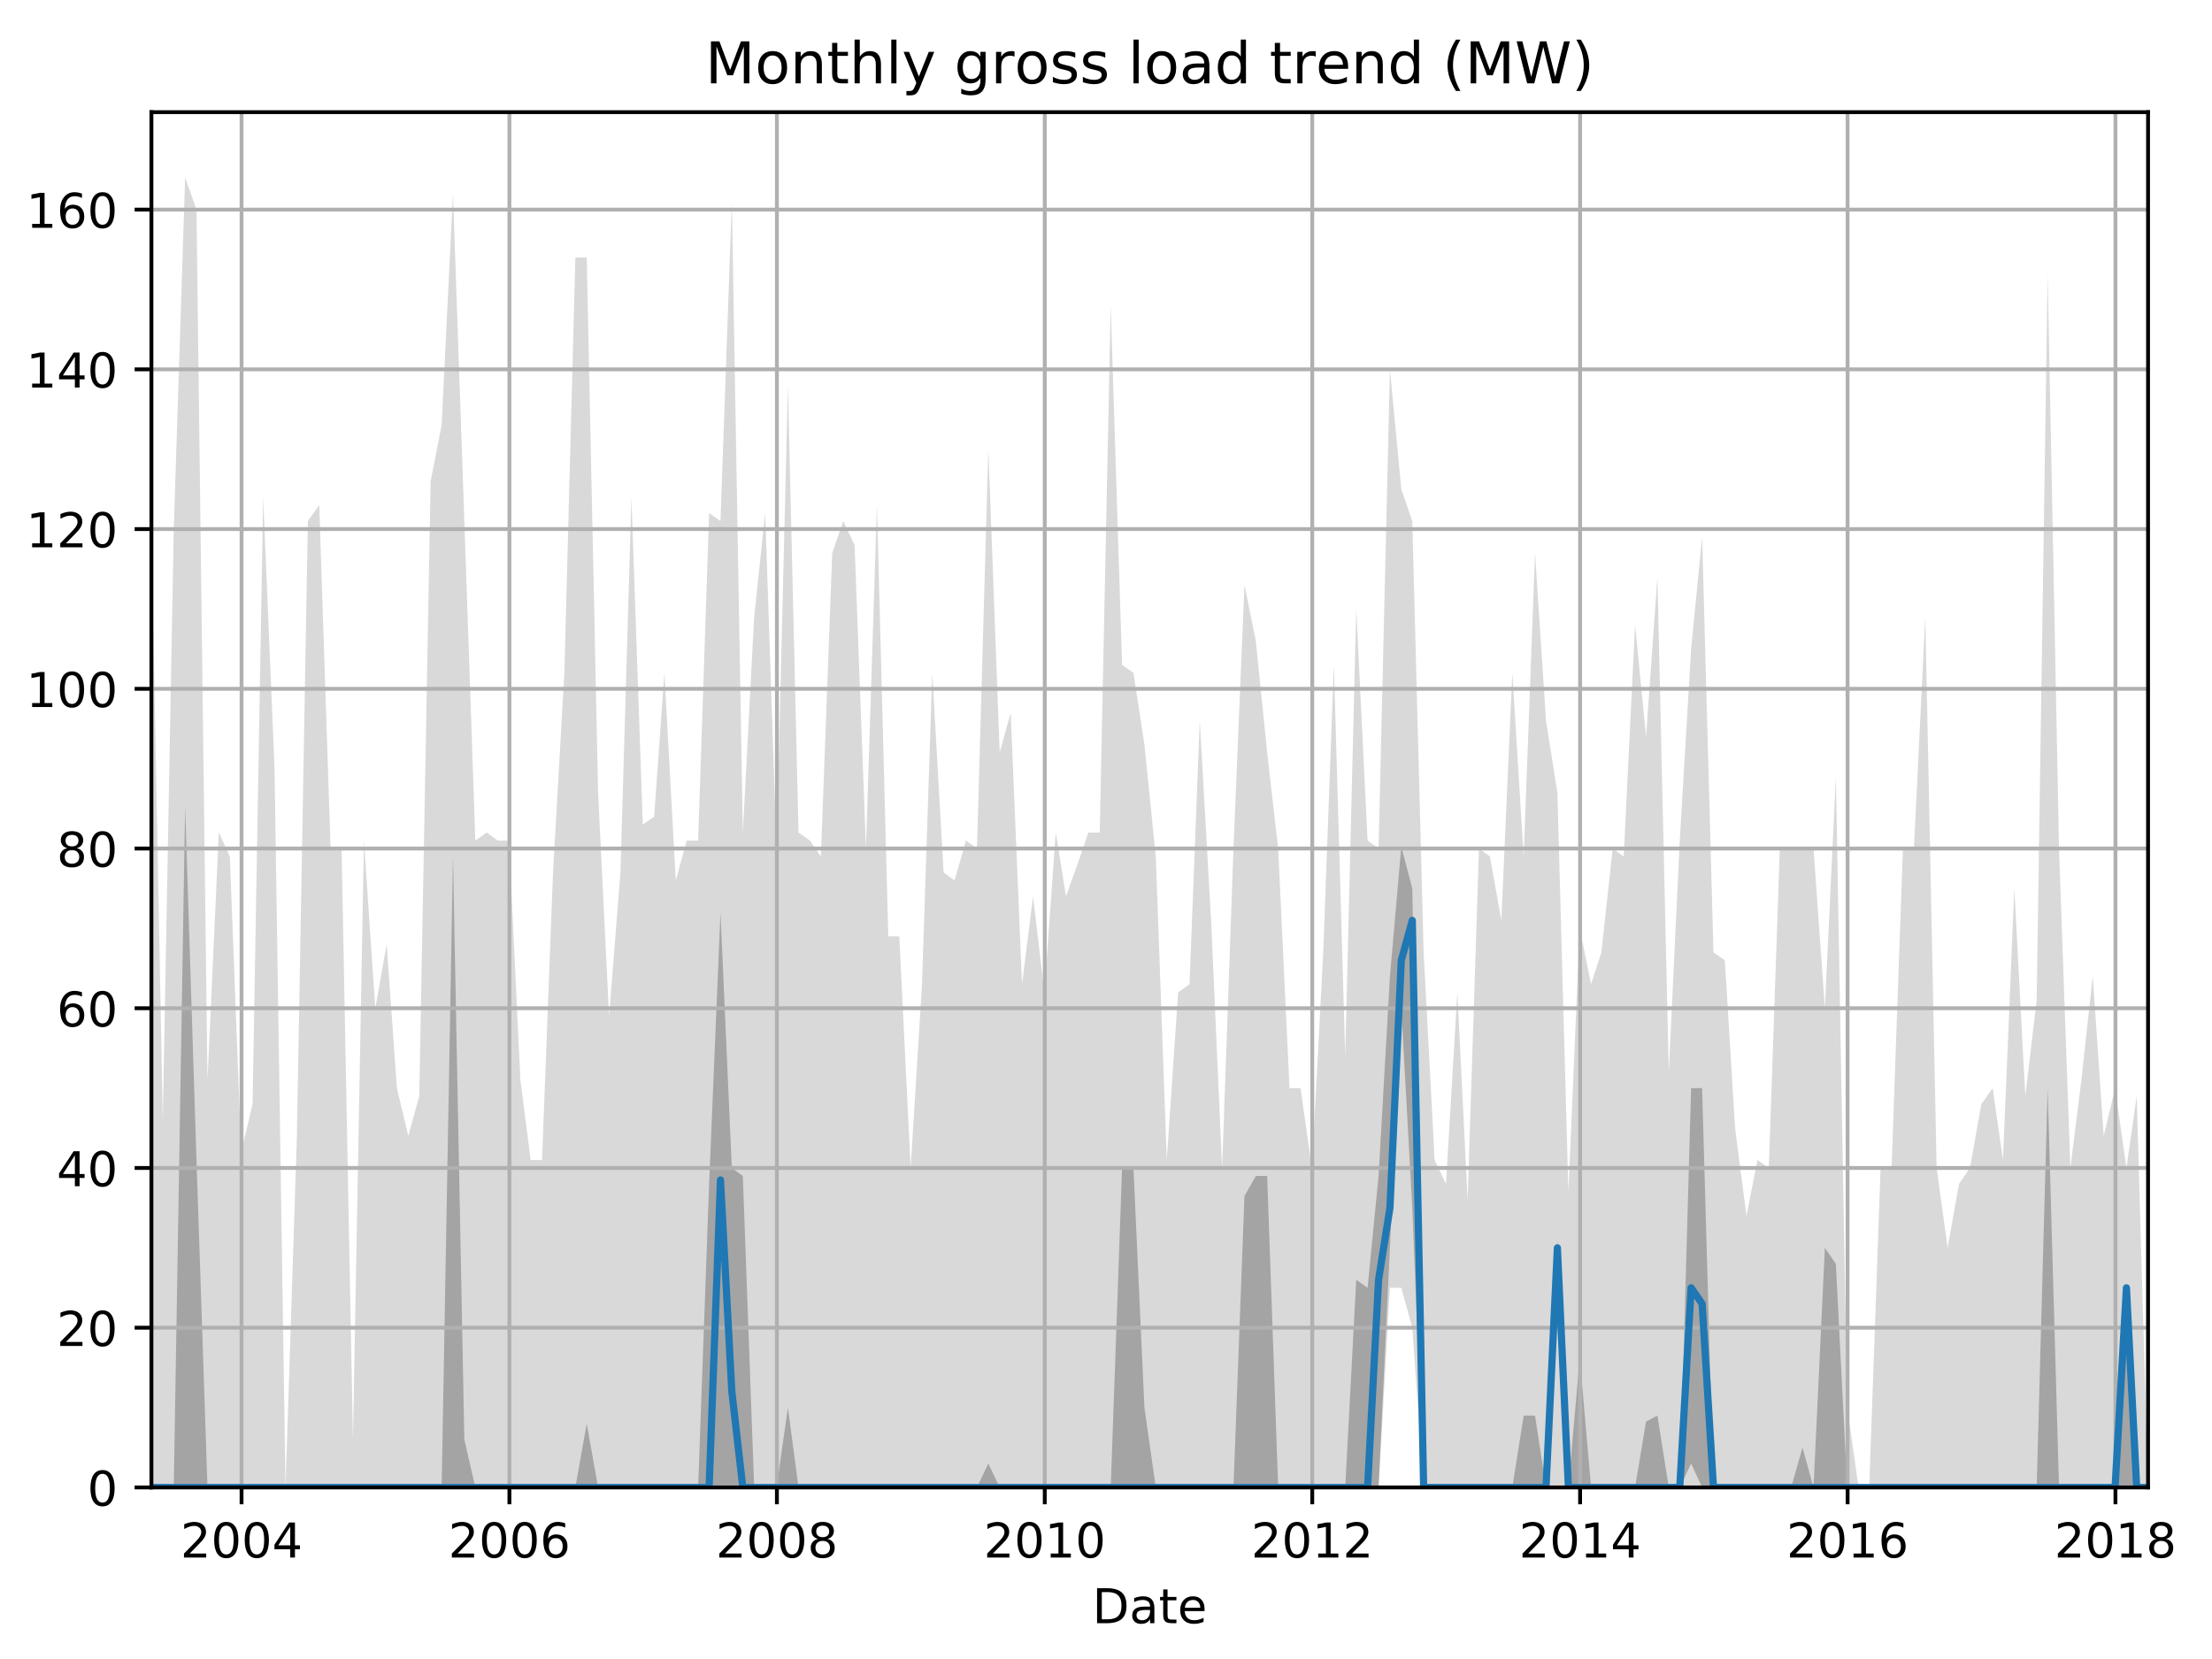 <?xml version="1.0" encoding="utf-8" standalone="no"?>
<!DOCTYPE svg PUBLIC "-//W3C//DTD SVG 1.1//EN"
  "http://www.w3.org/Graphics/SVG/1.1/DTD/svg11.dtd">
<!-- Created with matplotlib (http://matplotlib.org/) -->
<svg height="345.6pt" version="1.1" viewBox="0 0 460.8 345.6" width="460.8pt" xmlns="http://www.w3.org/2000/svg" xmlns:xlink="http://www.w3.org/1999/xlink">
 <defs>
  <style type="text/css">
*{stroke-linecap:butt;stroke-linejoin:round;}
  </style>
 </defs>
 <g id="figure_1">
  <g id="patch_1">
   <path d="M 0 345.6 
L 460.8 345.6 
L 460.8 0 
L 0 0 
z
" style="fill:none;"/>
  </g>
  <g id="axes_1">
   <g id="patch_2">
    <path d="M 31.543 309.863 
L 447.48 309.863 
L 447.48 23.365 
L 31.543 23.365 
z
" style="fill:none;"/>
   </g>
   <g id="PolyCollection_1">
    <path clip-path="url(#p8fe9ecb6a2)" d="M 31.543 110.213 
L 31.543 309.863 
L 33.909 309.863 
L 36.199 309.863 
L 38.566 309.863 
L 40.932 309.863 
L 43.222 309.863 
L 45.588 309.863 
L 47.878 309.863 
L 50.245 309.863 
L 52.611 309.863 
L 54.824 309.863 
L 57.191 309.863 
L 59.481 309.863 
L 61.847 309.863 
L 64.137 309.863 
L 66.503 309.863 
L 68.87 309.863 
L 71.16 309.863 
L 73.526 309.863 
L 75.816 309.863 
L 78.182 309.863 
L 80.549 309.863 
L 82.686 309.863 
L 85.052 309.863 
L 87.342 309.863 
L 89.709 309.863 
L 91.999 309.863 
L 94.365 309.863 
L 96.731 309.863 
L 99.021 309.863 
L 101.387 309.863 
L 103.677 309.863 
L 106.044 309.863 
L 108.41 309.863 
L 110.547 309.863 
L 112.914 309.863 
L 115.204 309.863 
L 117.57 309.863 
L 119.86 309.863 
L 122.226 309.863 
L 124.593 309.863 
L 126.883 309.863 
L 129.249 309.863 
L 131.539 309.863 
L 133.905 309.863 
L 136.271 309.863 
L 138.409 309.863 
L 140.775 309.863 
L 143.065 309.863 
L 145.431 309.863 
L 147.721 309.863 
L 150.088 309.863 
L 152.454 309.863 
L 154.744 309.863 
L 157.11 309.863 
L 159.4 309.863 
L 161.767 309.863 
L 164.133 309.863 
L 166.347 309.863 
L 168.713 309.863 
L 171.003 309.863 
L 173.369 309.863 
L 175.659 309.863 
L 178.025 309.863 
L 180.392 309.863 
L 182.682 309.863 
L 185.048 309.863 
L 187.338 309.863 
L 189.704 309.863 
L 192.071 309.863 
L 194.208 309.863 
L 196.574 309.863 
L 198.864 309.863 
L 201.231 309.863 
L 203.521 309.863 
L 205.887 309.863 
L 208.253 309.863 
L 210.543 309.863 
L 212.91 309.863 
L 215.2 309.863 
L 217.566 309.863 
L 219.932 309.863 
L 222.069 309.863 
L 224.436 309.863 
L 226.726 309.863 
L 229.092 309.863 
L 231.382 309.863 
L 233.748 309.863 
L 236.115 309.863 
L 238.405 309.863 
L 240.771 309.863 
L 243.061 309.863 
L 245.427 309.863 
L 247.794 309.863 
L 249.931 309.863 
L 252.297 309.863 
L 254.587 309.863 
L 256.954 309.863 
L 259.244 309.863 
L 261.61 309.863 
L 263.976 309.863 
L 266.266 309.863 
L 268.632 309.863 
L 270.922 309.863 
L 273.289 309.863 
L 275.655 309.863 
L 277.869 309.863 
L 280.235 309.863 
L 282.525 309.863 
L 284.891 309.863 
L 287.181 309.863 
L 289.548 268.27 
L 291.914 268.27 
L 294.204 276.588 
L 296.57 309.863 
L 298.86 309.863 
L 301.227 309.863 
L 303.593 309.863 
L 305.73 309.863 
L 308.096 309.863 
L 310.386 309.863 
L 312.753 309.863 
L 315.043 309.863 
L 317.409 309.863 
L 319.775 309.863 
L 322.065 309.863 
L 324.432 309.863 
L 326.722 309.863 
L 329.088 309.863 
L 331.454 309.863 
L 333.592 309.863 
L 335.958 309.863 
L 338.248 309.863 
L 340.614 309.863 
L 342.904 309.863 
L 345.27 309.863 
L 347.637 309.863 
L 349.927 309.863 
L 352.293 309.863 
L 354.583 309.863 
L 356.949 309.863 
L 359.316 309.863 
L 361.453 309.863 
L 363.819 309.863 
L 366.109 309.863 
L 368.476 309.863 
L 370.766 309.863 
L 373.132 309.863 
L 375.498 309.863 
L 377.788 309.863 
L 380.155 309.863 
L 382.445 309.863 
L 384.811 309.863 
L 387.177 309.863 
L 389.391 309.863 
L 391.757 309.863 
L 394.047 309.863 
L 396.413 309.863 
L 398.703 309.863 
L 401.07 309.863 
L 403.436 309.863 
L 405.726 309.863 
L 408.092 309.863 
L 410.382 309.863 
L 412.749 309.863 
L 415.115 309.863 
L 417.252 309.863 
L 419.619 309.863 
L 421.909 309.863 
L 424.275 309.863 
L 426.565 309.863 
L 428.931 309.863 
L 431.297 309.863 
L 433.587 309.863 
L 435.954 309.863 
L 438.244 309.863 
L 440.61 309.863 
L 442.976 309.863 
L 445.114 309.863 
L 447.48 309.863 
L 447.48 309.863 
L 447.48 309.863 
L 445.114 228.34 
L 442.976 243.313 
L 440.61 226.676 
L 438.244 236.658 
L 435.954 203.383 
L 433.587 225.012 
L 431.297 243.313 
L 428.931 176.763 
L 426.565 56.973 
L 424.275 208.375 
L 421.909 228.34 
L 419.619 185.082 
L 417.252 241.65 
L 415.115 226.676 
L 412.749 230.003 
L 410.382 243.313 
L 408.092 246.641 
L 405.726 259.951 
L 403.436 243.313 
L 401.07 128.514 
L 398.703 176.763 
L 396.413 176.763 
L 394.047 243.313 
L 391.757 243.313 
L 389.391 309.863 
L 387.177 309.863 
L 384.811 293.226 
L 382.445 161.789 
L 380.155 210.038 
L 377.788 176.763 
L 375.498 176.763 
L 373.132 176.763 
L 370.766 176.763 
L 368.476 243.313 
L 366.109 241.65 
L 363.819 253.296 
L 361.453 234.995 
L 359.316 200.056 
L 356.949 198.392 
L 354.583 111.877 
L 352.293 135.169 
L 349.927 175.099 
L 347.637 223.348 
L 345.27 120.196 
L 342.904 153.471 
L 340.614 130.178 
L 338.248 178.427 
L 335.958 176.763 
L 333.592 198.392 
L 331.454 205.047 
L 329.088 193.401 
L 326.722 248.305 
L 324.432 165.117 
L 322.065 150.143 
L 319.775 115.204 
L 317.409 178.427 
L 315.043 140.161 
L 312.753 191.737 
L 310.386 178.427 
L 308.096 176.763 
L 305.73 249.968 
L 303.593 206.711 
L 301.227 246.641 
L 298.86 241.65 
L 296.57 198.392 
L 294.204 108.549 
L 291.914 101.894 
L 289.548 76.938 
L 287.181 176.763 
L 284.891 175.099 
L 282.525 126.851 
L 280.235 220.021 
L 277.869 138.497 
L 275.655 198.392 
L 273.289 243.313 
L 270.922 226.676 
L 268.632 226.676 
L 266.266 176.763 
L 263.976 156.798 
L 261.61 133.506 
L 259.244 121.859 
L 256.954 176.763 
L 254.587 243.313 
L 252.297 191.737 
L 249.931 150.143 
L 247.794 205.047 
L 245.427 206.711 
L 243.061 241.65 
L 240.771 178.427 
L 238.405 155.134 
L 236.115 140.161 
L 233.748 138.497 
L 231.382 63.628 
L 229.092 173.436 
L 226.726 173.436 
L 224.436 180.091 
L 222.069 186.746 
L 219.932 173.436 
L 217.566 206.711 
L 215.2 186.746 
L 212.91 205.047 
L 210.543 148.479 
L 208.253 156.798 
L 205.887 93.575 
L 203.521 176.763 
L 201.231 175.099 
L 198.864 183.418 
L 196.574 181.754 
L 194.208 140.161 
L 192.071 205.047 
L 189.704 243.313 
L 187.338 195.064 
L 185.048 195.064 
L 182.682 105.222 
L 180.392 176.763 
L 178.025 113.541 
L 175.659 108.549 
L 173.369 115.204 
L 171.003 178.427 
L 168.713 175.099 
L 166.347 173.436 
L 164.133 80.265 
L 161.767 176.763 
L 159.4 106.886 
L 157.11 128.514 
L 154.744 173.436 
L 152.454 41.999 
L 150.088 108.549 
L 147.721 106.886 
L 145.431 175.099 
L 143.065 175.099 
L 140.775 183.418 
L 138.409 140.161 
L 136.271 170.108 
L 133.905 171.772 
L 131.539 103.558 
L 129.249 181.754 
L 126.883 211.702 
L 124.593 165.117 
L 122.226 53.645 
L 119.86 53.645 
L 117.57 140.161 
L 115.204 181.754 
L 112.914 241.65 
L 110.547 241.65 
L 108.41 225.012 
L 106.044 175.099 
L 103.677 175.099 
L 101.387 173.436 
L 99.021 175.099 
L 96.731 108.549 
L 94.365 40.335 
L 91.999 88.584 
L 89.709 100.23 
L 87.342 228.34 
L 85.052 236.658 
L 82.686 226.676 
L 80.549 196.728 
L 78.182 210.038 
L 75.816 175.099 
L 73.526 299.881 
L 71.16 176.763 
L 68.87 176.763 
L 66.503 105.222 
L 64.137 108.549 
L 61.847 236.658 
L 59.481 309.863 
L 57.191 160.126 
L 54.824 103.558 
L 52.611 230.003 
L 50.245 239.986 
L 47.878 178.427 
L 45.588 173.436 
L 43.222 225.012 
L 40.932 43.663 
L 38.566 37.008 
L 36.199 110.213 
L 33.909 233.331 
L 31.543 110.213 
z
" style="fill:#808080;fill-opacity:0.3;"/>
   </g>
   <g id="PolyCollection_2">
    <path clip-path="url(#p8fe9ecb6a2)" d="M 31.543 309.863 
L 31.543 309.863 
L 33.909 309.863 
L 36.199 309.863 
L 38.566 309.863 
L 40.932 309.863 
L 43.222 309.863 
L 45.588 309.863 
L 47.878 309.863 
L 50.245 309.863 
L 52.611 309.863 
L 54.824 309.863 
L 57.191 309.863 
L 59.481 309.863 
L 61.847 309.863 
L 64.137 309.863 
L 66.503 309.863 
L 68.87 309.863 
L 71.16 309.863 
L 73.526 309.863 
L 75.816 309.863 
L 78.182 309.863 
L 80.549 309.863 
L 82.686 309.863 
L 85.052 309.863 
L 87.342 309.863 
L 89.709 309.863 
L 91.999 309.863 
L 94.365 309.863 
L 96.731 309.863 
L 99.021 309.863 
L 101.387 309.863 
L 103.677 309.863 
L 106.044 309.863 
L 108.41 309.863 
L 110.547 309.863 
L 112.914 309.863 
L 115.204 309.863 
L 117.57 309.863 
L 119.86 309.863 
L 122.226 309.863 
L 124.593 309.863 
L 126.883 309.863 
L 129.249 309.863 
L 131.539 309.863 
L 133.905 309.863 
L 136.271 309.863 
L 138.409 309.863 
L 140.775 309.863 
L 143.065 309.863 
L 145.431 309.863 
L 147.721 309.863 
L 150.088 309.863 
L 152.454 309.863 
L 154.744 309.863 
L 157.11 309.863 
L 159.4 309.863 
L 161.767 309.863 
L 164.133 309.863 
L 166.347 309.863 
L 168.713 309.863 
L 171.003 309.863 
L 173.369 309.863 
L 175.659 309.863 
L 178.025 309.863 
L 180.392 309.863 
L 182.682 309.863 
L 185.048 309.863 
L 187.338 309.863 
L 189.704 309.863 
L 192.071 309.863 
L 194.208 309.863 
L 196.574 309.863 
L 198.864 309.863 
L 201.231 309.863 
L 203.521 309.863 
L 205.887 309.863 
L 208.253 309.863 
L 210.543 309.863 
L 212.91 309.863 
L 215.2 309.863 
L 217.566 309.863 
L 219.932 309.863 
L 222.069 309.863 
L 224.436 309.863 
L 226.726 309.863 
L 229.092 309.863 
L 231.382 309.863 
L 233.748 309.863 
L 236.115 309.863 
L 238.405 309.863 
L 240.771 309.863 
L 243.061 309.863 
L 245.427 309.863 
L 247.794 309.863 
L 249.931 309.863 
L 252.297 309.863 
L 254.587 309.863 
L 256.954 309.863 
L 259.244 309.863 
L 261.61 309.863 
L 263.976 309.863 
L 266.266 309.863 
L 268.632 309.863 
L 270.922 309.863 
L 273.289 309.863 
L 275.655 309.863 
L 277.869 309.863 
L 280.235 309.863 
L 282.525 309.863 
L 284.891 309.863 
L 287.181 309.863 
L 289.548 259.951 
L 291.914 210.038 
L 294.204 251.632 
L 296.57 309.863 
L 298.86 309.863 
L 301.227 309.863 
L 303.593 309.863 
L 305.73 309.863 
L 308.096 309.863 
L 310.386 309.863 
L 312.753 309.863 
L 315.043 309.863 
L 317.409 309.863 
L 319.775 309.863 
L 322.065 309.863 
L 324.432 266.606 
L 326.722 309.863 
L 329.088 309.863 
L 331.454 309.863 
L 333.592 309.863 
L 335.958 309.863 
L 338.248 309.863 
L 340.614 309.863 
L 342.904 309.863 
L 345.27 309.863 
L 347.637 309.863 
L 349.927 309.863 
L 352.293 304.872 
L 354.583 309.863 
L 356.949 309.863 
L 359.316 309.863 
L 361.453 309.863 
L 363.819 309.863 
L 366.109 309.863 
L 368.476 309.863 
L 370.766 309.863 
L 373.132 309.863 
L 375.498 309.863 
L 377.788 309.863 
L 380.155 309.863 
L 382.445 309.863 
L 384.811 309.863 
L 387.177 309.863 
L 389.391 309.863 
L 391.757 309.863 
L 394.047 309.863 
L 396.413 309.863 
L 398.703 309.863 
L 401.07 309.863 
L 403.436 309.863 
L 405.726 309.863 
L 408.092 309.863 
L 410.382 309.863 
L 412.749 309.863 
L 415.115 309.863 
L 417.252 309.863 
L 419.619 309.863 
L 421.909 309.863 
L 424.275 309.863 
L 426.565 309.863 
L 428.931 309.863 
L 431.297 309.863 
L 433.587 309.863 
L 435.954 309.863 
L 438.244 309.863 
L 440.61 309.863 
L 442.976 309.863 
L 445.114 309.863 
L 447.48 309.863 
L 447.48 309.863 
L 447.48 309.863 
L 445.114 309.863 
L 442.976 268.27 
L 440.61 309.863 
L 438.244 309.863 
L 435.954 309.863 
L 433.587 309.863 
L 431.297 309.863 
L 428.931 309.863 
L 426.565 226.676 
L 424.275 309.863 
L 421.909 309.863 
L 419.619 309.863 
L 417.252 309.863 
L 415.115 309.863 
L 412.749 309.863 
L 410.382 309.863 
L 408.092 309.863 
L 405.726 309.863 
L 403.436 309.863 
L 401.07 309.863 
L 398.703 309.863 
L 396.413 309.863 
L 394.047 309.863 
L 391.757 309.863 
L 389.391 309.863 
L 387.177 309.863 
L 384.811 309.863 
L 382.445 263.278 
L 380.155 259.951 
L 377.788 309.863 
L 375.498 301.545 
L 373.132 309.863 
L 370.766 309.863 
L 368.476 309.863 
L 366.109 309.863 
L 363.819 309.863 
L 361.453 309.863 
L 359.316 309.863 
L 356.949 309.863 
L 354.583 226.676 
L 352.293 226.676 
L 349.927 309.863 
L 347.637 309.863 
L 345.27 294.89 
L 342.904 296.138 
L 340.614 309.863 
L 338.248 309.863 
L 335.958 309.863 
L 333.592 309.863 
L 331.454 309.863 
L 329.088 282.827 
L 326.722 309.863 
L 324.432 258.287 
L 322.065 309.863 
L 319.775 294.89 
L 317.409 294.89 
L 315.043 309.863 
L 312.753 309.863 
L 310.386 309.863 
L 308.096 309.863 
L 305.73 309.863 
L 303.593 309.863 
L 301.227 309.863 
L 298.86 309.863 
L 296.57 309.863 
L 294.204 185.082 
L 291.914 176.347 
L 289.548 203.383 
L 287.181 244.977 
L 284.891 268.27 
L 282.525 266.606 
L 280.235 309.863 
L 277.869 309.863 
L 275.655 309.863 
L 273.289 309.863 
L 270.922 309.863 
L 268.632 309.863 
L 266.266 309.863 
L 263.976 244.977 
L 261.61 244.977 
L 259.244 249.136 
L 256.954 309.863 
L 254.587 309.863 
L 252.297 309.863 
L 249.931 309.863 
L 247.794 309.863 
L 245.427 309.863 
L 243.061 309.863 
L 240.771 309.863 
L 238.405 293.226 
L 236.115 243.313 
L 233.748 243.313 
L 231.382 309.863 
L 229.092 309.863 
L 226.726 309.863 
L 224.436 309.863 
L 222.069 309.863 
L 219.932 309.863 
L 217.566 309.863 
L 215.2 309.863 
L 212.91 309.863 
L 210.543 309.863 
L 208.253 309.863 
L 205.887 304.872 
L 203.521 309.863 
L 201.231 309.863 
L 198.864 309.863 
L 196.574 309.863 
L 194.208 309.863 
L 192.071 309.863 
L 189.704 309.863 
L 187.338 309.863 
L 185.048 309.863 
L 182.682 309.863 
L 180.392 309.863 
L 178.025 309.863 
L 175.659 309.863 
L 173.369 309.863 
L 171.003 309.863 
L 168.713 309.863 
L 166.347 309.863 
L 164.133 293.226 
L 161.767 309.863 
L 159.4 309.863 
L 157.11 309.863 
L 154.744 244.977 
L 152.454 243.313 
L 150.088 190.073 
L 147.721 246.641 
L 145.431 309.863 
L 143.065 309.863 
L 140.775 309.863 
L 138.409 309.863 
L 136.271 309.863 
L 133.905 309.863 
L 131.539 309.863 
L 129.249 309.863 
L 126.883 309.863 
L 124.593 309.863 
L 122.226 296.553 
L 119.86 309.863 
L 117.57 309.863 
L 115.204 309.863 
L 112.914 309.863 
L 110.547 309.863 
L 108.41 309.863 
L 106.044 309.863 
L 103.677 309.863 
L 101.387 309.863 
L 99.021 309.863 
L 96.731 299.881 
L 94.365 178.427 
L 91.999 309.863 
L 89.709 309.863 
L 87.342 309.863 
L 85.052 309.863 
L 82.686 309.863 
L 80.549 309.863 
L 78.182 309.863 
L 75.816 309.863 
L 73.526 309.863 
L 71.16 309.863 
L 68.87 309.863 
L 66.503 309.863 
L 64.137 309.863 
L 61.847 309.863 
L 59.481 309.863 
L 57.191 309.863 
L 54.824 309.863 
L 52.611 309.863 
L 50.245 309.863 
L 47.878 309.863 
L 45.588 309.863 
L 43.222 309.863 
L 40.932 241.65 
L 38.566 168.028 
L 36.199 309.863 
L 33.909 309.863 
L 31.543 309.863 
z
" style="fill:#808080;fill-opacity:0.6;"/>
   </g>
   <g id="matplotlib.axis_1">
    <g id="xtick_1">
     <g id="line2d_1">
      <path clip-path="url(#p8fe9ecb6a2)" d="M 50.321 309.863 
L 50.321 23.365 
" style="fill:none;stroke:#b0b0b0;stroke-linecap:square;stroke-width:0.8;"/>
     </g>
     <g id="line2d_2">
      <defs>
       <path d="M 0 0 
L 0 3.5 
" id="m8f00bc872d" style="stroke:#000000;stroke-width:0.8;"/>
      </defs>
      <g>
       <use style="stroke:#000000;stroke-width:0.8;" x="50.321" xlink:href="#m8f00bc872d" y="309.863"/>
      </g>
     </g>
     <g id="text_1">
      <!-- 2004 -->
      <defs>
       <path d="M 19.188 8.297 
L 53.609 8.297 
L 53.609 0 
L 7.328 0 
L 7.328 8.297 
Q 12.938 14.109 22.625 23.891 
Q 32.328 33.688 34.812 36.531 
Q 39.547 41.844 41.422 45.531 
Q 43.312 49.219 43.312 52.781 
Q 43.312 58.594 39.234 62.25 
Q 35.156 65.922 28.609 65.922 
Q 23.969 65.922 18.812 64.312 
Q 13.672 62.703 7.812 59.422 
L 7.812 69.391 
Q 13.766 71.781 18.938 73 
Q 24.125 74.219 28.422 74.219 
Q 39.75 74.219 46.484 68.547 
Q 53.219 62.891 53.219 53.422 
Q 53.219 48.922 51.531 44.891 
Q 49.859 40.875 45.406 35.406 
Q 44.188 33.984 37.641 27.219 
Q 31.109 20.453 19.188 8.297 
z
" id="DejaVuSans-32"/>
       <path d="M 31.781 66.406 
Q 24.172 66.406 20.328 58.906 
Q 16.5 51.422 16.5 36.375 
Q 16.5 21.391 20.328 13.891 
Q 24.172 6.391 31.781 6.391 
Q 39.453 6.391 43.281 13.891 
Q 47.125 21.391 47.125 36.375 
Q 47.125 51.422 43.281 58.906 
Q 39.453 66.406 31.781 66.406 
z
M 31.781 74.219 
Q 44.047 74.219 50.516 64.516 
Q 56.984 54.828 56.984 36.375 
Q 56.984 17.969 50.516 8.266 
Q 44.047 -1.422 31.781 -1.422 
Q 19.531 -1.422 13.062 8.266 
Q 6.594 17.969 6.594 36.375 
Q 6.594 54.828 13.062 64.516 
Q 19.531 74.219 31.781 74.219 
z
" id="DejaVuSans-30"/>
       <path d="M 37.797 64.312 
L 12.891 25.391 
L 37.797 25.391 
z
M 35.203 72.906 
L 47.609 72.906 
L 47.609 25.391 
L 58.016 25.391 
L 58.016 17.188 
L 47.609 17.188 
L 47.609 0 
L 37.797 0 
L 37.797 17.188 
L 4.891 17.188 
L 4.891 26.703 
z
" id="DejaVuSans-34"/>
      </defs>
      <g transform="translate(37.596 324.462)scale(0.1 -0.1)">
       <use xlink:href="#DejaVuSans-32"/>
       <use x="63.623" xlink:href="#DejaVuSans-30"/>
       <use x="127.246" xlink:href="#DejaVuSans-30"/>
       <use x="190.869" xlink:href="#DejaVuSans-34"/>
      </g>
     </g>
    </g>
    <g id="xtick_2">
     <g id="line2d_3">
      <path clip-path="url(#p8fe9ecb6a2)" d="M 106.12 309.863 
L 106.12 23.365 
" style="fill:none;stroke:#b0b0b0;stroke-linecap:square;stroke-width:0.8;"/>
     </g>
     <g id="line2d_4">
      <g>
       <use style="stroke:#000000;stroke-width:0.8;" x="106.12" xlink:href="#m8f00bc872d" y="309.863"/>
      </g>
     </g>
     <g id="text_2">
      <!-- 2006 -->
      <defs>
       <path d="M 33.016 40.375 
Q 26.375 40.375 22.484 35.828 
Q 18.609 31.297 18.609 23.391 
Q 18.609 15.531 22.484 10.953 
Q 26.375 6.391 33.016 6.391 
Q 39.656 6.391 43.531 10.953 
Q 47.406 15.531 47.406 23.391 
Q 47.406 31.297 43.531 35.828 
Q 39.656 40.375 33.016 40.375 
z
M 52.594 71.297 
L 52.594 62.312 
Q 48.875 64.062 45.094 64.984 
Q 41.312 65.922 37.594 65.922 
Q 27.828 65.922 22.672 59.328 
Q 17.531 52.734 16.797 39.406 
Q 19.672 43.656 24.016 45.922 
Q 28.375 48.188 33.594 48.188 
Q 44.578 48.188 50.953 41.516 
Q 57.328 34.859 57.328 23.391 
Q 57.328 12.156 50.688 5.359 
Q 44.047 -1.422 33.016 -1.422 
Q 20.359 -1.422 13.672 8.266 
Q 6.984 17.969 6.984 36.375 
Q 6.984 53.656 15.188 63.938 
Q 23.391 74.219 37.203 74.219 
Q 40.922 74.219 44.703 73.484 
Q 48.484 72.75 52.594 71.297 
z
" id="DejaVuSans-36"/>
      </defs>
      <g transform="translate(93.395 324.462)scale(0.1 -0.1)">
       <use xlink:href="#DejaVuSans-32"/>
       <use x="63.623" xlink:href="#DejaVuSans-30"/>
       <use x="127.246" xlink:href="#DejaVuSans-30"/>
       <use x="190.869" xlink:href="#DejaVuSans-36"/>
      </g>
     </g>
    </g>
    <g id="xtick_3">
     <g id="line2d_5">
      <path clip-path="url(#p8fe9ecb6a2)" d="M 161.843 309.863 
L 161.843 23.365 
" style="fill:none;stroke:#b0b0b0;stroke-linecap:square;stroke-width:0.8;"/>
     </g>
     <g id="line2d_6">
      <g>
       <use style="stroke:#000000;stroke-width:0.8;" x="161.843" xlink:href="#m8f00bc872d" y="309.863"/>
      </g>
     </g>
     <g id="text_3">
      <!-- 2008 -->
      <defs>
       <path d="M 31.781 34.625 
Q 24.75 34.625 20.719 30.859 
Q 16.703 27.094 16.703 20.516 
Q 16.703 13.922 20.719 10.156 
Q 24.75 6.391 31.781 6.391 
Q 38.812 6.391 42.859 10.172 
Q 46.922 13.969 46.922 20.516 
Q 46.922 27.094 42.891 30.859 
Q 38.875 34.625 31.781 34.625 
z
M 21.922 38.812 
Q 15.578 40.375 12.031 44.719 
Q 8.5 49.078 8.5 55.328 
Q 8.5 64.062 14.719 69.141 
Q 20.953 74.219 31.781 74.219 
Q 42.672 74.219 48.875 69.141 
Q 55.078 64.062 55.078 55.328 
Q 55.078 49.078 51.531 44.719 
Q 48 40.375 41.703 38.812 
Q 48.828 37.156 52.797 32.312 
Q 56.781 27.484 56.781 20.516 
Q 56.781 9.906 50.312 4.234 
Q 43.844 -1.422 31.781 -1.422 
Q 19.734 -1.422 13.25 4.234 
Q 6.781 9.906 6.781 20.516 
Q 6.781 27.484 10.781 32.312 
Q 14.797 37.156 21.922 38.812 
z
M 18.312 54.391 
Q 18.312 48.734 21.844 45.562 
Q 25.391 42.391 31.781 42.391 
Q 38.141 42.391 41.719 45.562 
Q 45.312 48.734 45.312 54.391 
Q 45.312 60.062 41.719 63.234 
Q 38.141 66.406 31.781 66.406 
Q 25.391 66.406 21.844 63.234 
Q 18.312 60.062 18.312 54.391 
z
" id="DejaVuSans-38"/>
      </defs>
      <g transform="translate(149.118 324.462)scale(0.1 -0.1)">
       <use xlink:href="#DejaVuSans-32"/>
       <use x="63.623" xlink:href="#DejaVuSans-30"/>
       <use x="127.246" xlink:href="#DejaVuSans-30"/>
       <use x="190.869" xlink:href="#DejaVuSans-38"/>
      </g>
     </g>
    </g>
    <g id="xtick_4">
     <g id="line2d_7">
      <path clip-path="url(#p8fe9ecb6a2)" d="M 217.642 309.863 
L 217.642 23.365 
" style="fill:none;stroke:#b0b0b0;stroke-linecap:square;stroke-width:0.8;"/>
     </g>
     <g id="line2d_8">
      <g>
       <use style="stroke:#000000;stroke-width:0.8;" x="217.642" xlink:href="#m8f00bc872d" y="309.863"/>
      </g>
     </g>
     <g id="text_4">
      <!-- 2010 -->
      <defs>
       <path d="M 12.406 8.297 
L 28.516 8.297 
L 28.516 63.922 
L 10.984 60.406 
L 10.984 69.391 
L 28.422 72.906 
L 38.281 72.906 
L 38.281 8.297 
L 54.391 8.297 
L 54.391 0 
L 12.406 0 
z
" id="DejaVuSans-31"/>
      </defs>
      <g transform="translate(204.917 324.462)scale(0.1 -0.1)">
       <use xlink:href="#DejaVuSans-32"/>
       <use x="63.623" xlink:href="#DejaVuSans-30"/>
       <use x="127.246" xlink:href="#DejaVuSans-31"/>
       <use x="190.869" xlink:href="#DejaVuSans-30"/>
      </g>
     </g>
    </g>
    <g id="xtick_5">
     <g id="line2d_9">
      <path clip-path="url(#p8fe9ecb6a2)" d="M 273.365 309.863 
L 273.365 23.365 
" style="fill:none;stroke:#b0b0b0;stroke-linecap:square;stroke-width:0.8;"/>
     </g>
     <g id="line2d_10">
      <g>
       <use style="stroke:#000000;stroke-width:0.8;" x="273.365" xlink:href="#m8f00bc872d" y="309.863"/>
      </g>
     </g>
     <g id="text_5">
      <!-- 2012 -->
      <g transform="translate(260.64 324.462)scale(0.1 -0.1)">
       <use xlink:href="#DejaVuSans-32"/>
       <use x="63.623" xlink:href="#DejaVuSans-30"/>
       <use x="127.246" xlink:href="#DejaVuSans-31"/>
       <use x="190.869" xlink:href="#DejaVuSans-32"/>
      </g>
     </g>
    </g>
    <g id="xtick_6">
     <g id="line2d_11">
      <path clip-path="url(#p8fe9ecb6a2)" d="M 329.164 309.863 
L 329.164 23.365 
" style="fill:none;stroke:#b0b0b0;stroke-linecap:square;stroke-width:0.8;"/>
     </g>
     <g id="line2d_12">
      <g>
       <use style="stroke:#000000;stroke-width:0.8;" x="329.164" xlink:href="#m8f00bc872d" y="309.863"/>
      </g>
     </g>
     <g id="text_6">
      <!-- 2014 -->
      <g transform="translate(316.439 324.462)scale(0.1 -0.1)">
       <use xlink:href="#DejaVuSans-32"/>
       <use x="63.623" xlink:href="#DejaVuSans-30"/>
       <use x="127.246" xlink:href="#DejaVuSans-31"/>
       <use x="190.869" xlink:href="#DejaVuSans-34"/>
      </g>
     </g>
    </g>
    <g id="xtick_7">
     <g id="line2d_13">
      <path clip-path="url(#p8fe9ecb6a2)" d="M 384.887 309.863 
L 384.887 23.365 
" style="fill:none;stroke:#b0b0b0;stroke-linecap:square;stroke-width:0.8;"/>
     </g>
     <g id="line2d_14">
      <g>
       <use style="stroke:#000000;stroke-width:0.8;" x="384.887" xlink:href="#m8f00bc872d" y="309.863"/>
      </g>
     </g>
     <g id="text_7">
      <!-- 2016 -->
      <g transform="translate(372.162 324.462)scale(0.1 -0.1)">
       <use xlink:href="#DejaVuSans-32"/>
       <use x="63.623" xlink:href="#DejaVuSans-30"/>
       <use x="127.246" xlink:href="#DejaVuSans-31"/>
       <use x="190.869" xlink:href="#DejaVuSans-36"/>
      </g>
     </g>
    </g>
    <g id="xtick_8">
     <g id="line2d_15">
      <path clip-path="url(#p8fe9ecb6a2)" d="M 440.686 309.863 
L 440.686 23.365 
" style="fill:none;stroke:#b0b0b0;stroke-linecap:square;stroke-width:0.8;"/>
     </g>
     <g id="line2d_16">
      <g>
       <use style="stroke:#000000;stroke-width:0.8;" x="440.686" xlink:href="#m8f00bc872d" y="309.863"/>
      </g>
     </g>
     <g id="text_8">
      <!-- 2018 -->
      <g transform="translate(427.961 324.462)scale(0.1 -0.1)">
       <use xlink:href="#DejaVuSans-32"/>
       <use x="63.623" xlink:href="#DejaVuSans-30"/>
       <use x="127.246" xlink:href="#DejaVuSans-31"/>
       <use x="190.869" xlink:href="#DejaVuSans-38"/>
      </g>
     </g>
    </g>
    <g id="text_9">
     <!-- Date -->
     <defs>
      <path d="M 19.672 64.797 
L 19.672 8.109 
L 31.594 8.109 
Q 46.688 8.109 53.688 14.938 
Q 60.688 21.781 60.688 36.531 
Q 60.688 51.172 53.688 57.984 
Q 46.688 64.797 31.594 64.797 
z
M 9.812 72.906 
L 30.078 72.906 
Q 51.266 72.906 61.172 64.094 
Q 71.094 55.281 71.094 36.531 
Q 71.094 17.672 61.125 8.828 
Q 51.172 0 30.078 0 
L 9.812 0 
z
" id="DejaVuSans-44"/>
      <path d="M 34.281 27.484 
Q 23.391 27.484 19.188 25 
Q 14.984 22.516 14.984 16.5 
Q 14.984 11.719 18.141 8.906 
Q 21.297 6.109 26.703 6.109 
Q 34.188 6.109 38.703 11.406 
Q 43.219 16.703 43.219 25.484 
L 43.219 27.484 
z
M 52.203 31.203 
L 52.203 0 
L 43.219 0 
L 43.219 8.297 
Q 40.141 3.328 35.547 0.953 
Q 30.953 -1.422 24.312 -1.422 
Q 15.922 -1.422 10.953 3.297 
Q 6 8.016 6 15.922 
Q 6 25.141 12.172 29.828 
Q 18.359 34.516 30.609 34.516 
L 43.219 34.516 
L 43.219 35.406 
Q 43.219 41.609 39.141 45 
Q 35.062 48.391 27.688 48.391 
Q 23 48.391 18.547 47.266 
Q 14.109 46.141 10.016 43.891 
L 10.016 52.203 
Q 14.938 54.109 19.578 55.047 
Q 24.219 56 28.609 56 
Q 40.484 56 46.344 49.844 
Q 52.203 43.703 52.203 31.203 
z
" id="DejaVuSans-61"/>
      <path d="M 18.312 70.219 
L 18.312 54.688 
L 36.812 54.688 
L 36.812 47.703 
L 18.312 47.703 
L 18.312 18.016 
Q 18.312 11.328 20.141 9.422 
Q 21.969 7.516 27.594 7.516 
L 36.812 7.516 
L 36.812 0 
L 27.594 0 
Q 17.188 0 13.234 3.875 
Q 9.281 7.766 9.281 18.016 
L 9.281 47.703 
L 2.688 47.703 
L 2.688 54.688 
L 9.281 54.688 
L 9.281 70.219 
z
" id="DejaVuSans-74"/>
      <path d="M 56.203 29.594 
L 56.203 25.203 
L 14.891 25.203 
Q 15.484 15.922 20.484 11.062 
Q 25.484 6.203 34.422 6.203 
Q 39.594 6.203 44.453 7.469 
Q 49.312 8.734 54.109 11.281 
L 54.109 2.781 
Q 49.266 0.734 44.188 -0.344 
Q 39.109 -1.422 33.891 -1.422 
Q 20.797 -1.422 13.156 6.188 
Q 5.516 13.812 5.516 26.812 
Q 5.516 40.234 12.766 48.109 
Q 20.016 56 32.328 56 
Q 43.359 56 49.781 48.891 
Q 56.203 41.797 56.203 29.594 
z
M 47.219 32.234 
Q 47.125 39.594 43.094 43.984 
Q 39.062 48.391 32.422 48.391 
Q 24.906 48.391 20.391 44.141 
Q 15.875 39.891 15.188 32.172 
z
" id="DejaVuSans-65"/>
     </defs>
     <g transform="translate(227.561 338.14)scale(0.1 -0.1)">
      <use xlink:href="#DejaVuSans-44"/>
      <use x="77.002" xlink:href="#DejaVuSans-61"/>
      <use x="138.281" xlink:href="#DejaVuSans-74"/>
      <use x="177.49" xlink:href="#DejaVuSans-65"/>
     </g>
    </g>
   </g>
   <g id="matplotlib.axis_2">
    <g id="ytick_1">
     <g id="line2d_17">
      <path clip-path="url(#p8fe9ecb6a2)" d="M 31.543 309.863 
L 447.48 309.863 
" style="fill:none;stroke:#b0b0b0;stroke-linecap:square;stroke-width:0.8;"/>
     </g>
     <g id="line2d_18">
      <defs>
       <path d="M 0 0 
L -3.5 0 
" id="m2f5c69d1a6" style="stroke:#000000;stroke-width:0.8;"/>
      </defs>
      <g>
       <use style="stroke:#000000;stroke-width:0.8;" x="31.543" xlink:href="#m2f5c69d1a6" y="309.863"/>
      </g>
     </g>
     <g id="text_10">
      <!-- 0 -->
      <g transform="translate(18.18 313.663)scale(0.1 -0.1)">
       <use xlink:href="#DejaVuSans-30"/>
      </g>
     </g>
    </g>
    <g id="ytick_2">
     <g id="line2d_19">
      <path clip-path="url(#p8fe9ecb6a2)" d="M 31.543 276.588 
L 447.48 276.588 
" style="fill:none;stroke:#b0b0b0;stroke-linecap:square;stroke-width:0.8;"/>
     </g>
     <g id="line2d_20">
      <g>
       <use style="stroke:#000000;stroke-width:0.8;" x="31.543" xlink:href="#m2f5c69d1a6" y="276.588"/>
      </g>
     </g>
     <g id="text_11">
      <!-- 20 -->
      <g transform="translate(11.818 280.388)scale(0.1 -0.1)">
       <use xlink:href="#DejaVuSans-32"/>
       <use x="63.623" xlink:href="#DejaVuSans-30"/>
      </g>
     </g>
    </g>
    <g id="ytick_3">
     <g id="line2d_21">
      <path clip-path="url(#p8fe9ecb6a2)" d="M 31.543 243.313 
L 447.48 243.313 
" style="fill:none;stroke:#b0b0b0;stroke-linecap:square;stroke-width:0.8;"/>
     </g>
     <g id="line2d_22">
      <g>
       <use style="stroke:#000000;stroke-width:0.8;" x="31.543" xlink:href="#m2f5c69d1a6" y="243.313"/>
      </g>
     </g>
     <g id="text_12">
      <!-- 40 -->
      <g transform="translate(11.818 247.113)scale(0.1 -0.1)">
       <use xlink:href="#DejaVuSans-34"/>
       <use x="63.623" xlink:href="#DejaVuSans-30"/>
      </g>
     </g>
    </g>
    <g id="ytick_4">
     <g id="line2d_23">
      <path clip-path="url(#p8fe9ecb6a2)" d="M 31.543 210.038 
L 447.48 210.038 
" style="fill:none;stroke:#b0b0b0;stroke-linecap:square;stroke-width:0.8;"/>
     </g>
     <g id="line2d_24">
      <g>
       <use style="stroke:#000000;stroke-width:0.8;" x="31.543" xlink:href="#m2f5c69d1a6" y="210.038"/>
      </g>
     </g>
     <g id="text_13">
      <!-- 60 -->
      <g transform="translate(11.818 213.837)scale(0.1 -0.1)">
       <use xlink:href="#DejaVuSans-36"/>
       <use x="63.623" xlink:href="#DejaVuSans-30"/>
      </g>
     </g>
    </g>
    <g id="ytick_5">
     <g id="line2d_25">
      <path clip-path="url(#p8fe9ecb6a2)" d="M 31.543 176.763 
L 447.48 176.763 
" style="fill:none;stroke:#b0b0b0;stroke-linecap:square;stroke-width:0.8;"/>
     </g>
     <g id="line2d_26">
      <g>
       <use style="stroke:#000000;stroke-width:0.8;" x="31.543" xlink:href="#m2f5c69d1a6" y="176.763"/>
      </g>
     </g>
     <g id="text_14">
      <!-- 80 -->
      <g transform="translate(11.818 180.562)scale(0.1 -0.1)">
       <use xlink:href="#DejaVuSans-38"/>
       <use x="63.623" xlink:href="#DejaVuSans-30"/>
      </g>
     </g>
    </g>
    <g id="ytick_6">
     <g id="line2d_27">
      <path clip-path="url(#p8fe9ecb6a2)" d="M 31.543 143.488 
L 447.48 143.488 
" style="fill:none;stroke:#b0b0b0;stroke-linecap:square;stroke-width:0.8;"/>
     </g>
     <g id="line2d_28">
      <g>
       <use style="stroke:#000000;stroke-width:0.8;" x="31.543" xlink:href="#m2f5c69d1a6" y="143.488"/>
      </g>
     </g>
     <g id="text_15">
      <!-- 100 -->
      <g transform="translate(5.455 147.287)scale(0.1 -0.1)">
       <use xlink:href="#DejaVuSans-31"/>
       <use x="63.623" xlink:href="#DejaVuSans-30"/>
       <use x="127.246" xlink:href="#DejaVuSans-30"/>
      </g>
     </g>
    </g>
    <g id="ytick_7">
     <g id="line2d_29">
      <path clip-path="url(#p8fe9ecb6a2)" d="M 31.543 110.213 
L 447.48 110.213 
" style="fill:none;stroke:#b0b0b0;stroke-linecap:square;stroke-width:0.8;"/>
     </g>
     <g id="line2d_30">
      <g>
       <use style="stroke:#000000;stroke-width:0.8;" x="31.543" xlink:href="#m2f5c69d1a6" y="110.213"/>
      </g>
     </g>
     <g id="text_16">
      <!-- 120 -->
      <g transform="translate(5.455 114.012)scale(0.1 -0.1)">
       <use xlink:href="#DejaVuSans-31"/>
       <use x="63.623" xlink:href="#DejaVuSans-32"/>
       <use x="127.246" xlink:href="#DejaVuSans-30"/>
      </g>
     </g>
    </g>
    <g id="ytick_8">
     <g id="line2d_31">
      <path clip-path="url(#p8fe9ecb6a2)" d="M 31.543 76.938 
L 447.48 76.938 
" style="fill:none;stroke:#b0b0b0;stroke-linecap:square;stroke-width:0.8;"/>
     </g>
     <g id="line2d_32">
      <g>
       <use style="stroke:#000000;stroke-width:0.8;" x="31.543" xlink:href="#m2f5c69d1a6" y="76.938"/>
      </g>
     </g>
     <g id="text_17">
      <!-- 140 -->
      <g transform="translate(5.455 80.737)scale(0.1 -0.1)">
       <use xlink:href="#DejaVuSans-31"/>
       <use x="63.623" xlink:href="#DejaVuSans-34"/>
       <use x="127.246" xlink:href="#DejaVuSans-30"/>
      </g>
     </g>
    </g>
    <g id="ytick_9">
     <g id="line2d_33">
      <path clip-path="url(#p8fe9ecb6a2)" d="M 31.543 43.663 
L 447.48 43.663 
" style="fill:none;stroke:#b0b0b0;stroke-linecap:square;stroke-width:0.8;"/>
     </g>
     <g id="line2d_34">
      <g>
       <use style="stroke:#000000;stroke-width:0.8;" x="31.543" xlink:href="#m2f5c69d1a6" y="43.663"/>
      </g>
     </g>
     <g id="text_18">
      <!-- 160 -->
      <g transform="translate(5.455 47.462)scale(0.1 -0.1)">
       <use xlink:href="#DejaVuSans-31"/>
       <use x="63.623" xlink:href="#DejaVuSans-36"/>
       <use x="127.246" xlink:href="#DejaVuSans-30"/>
      </g>
     </g>
    </g>
   </g>
   <g id="line2d_35">
    <path clip-path="url(#p8fe9ecb6a2)" d="M 31.543 309.863 
L 147.721 309.863 
L 150.088 245.809 
L 152.454 289.898 
L 154.744 309.863 
L 284.891 309.863 
L 287.181 266.606 
L 289.548 251.632 
L 291.914 200.056 
L 294.204 191.737 
L 296.57 309.863 
L 322.065 309.863 
L 324.432 259.951 
L 326.722 309.863 
L 349.927 309.863 
L 352.293 268.27 
L 354.583 271.597 
L 356.949 309.863 
L 440.61 309.863 
L 442.976 268.27 
L 445.114 309.863 
L 447.48 309.863 
L 447.48 309.863 
" style="fill:none;stroke:#1f77b4;stroke-linecap:square;stroke-width:1.5;"/>
   </g>
   <g id="patch_3">
    <path d="M 31.543 309.863 
L 31.543 23.365 
" style="fill:none;stroke:#000000;stroke-linecap:square;stroke-linejoin:miter;stroke-width:0.8;"/>
   </g>
   <g id="patch_4">
    <path d="M 447.48 309.863 
L 447.48 23.365 
" style="fill:none;stroke:#000000;stroke-linecap:square;stroke-linejoin:miter;stroke-width:0.8;"/>
   </g>
   <g id="patch_5">
    <path d="M 31.543 309.863 
L 447.48 309.863 
" style="fill:none;stroke:#000000;stroke-linecap:square;stroke-linejoin:miter;stroke-width:0.8;"/>
   </g>
   <g id="patch_6">
    <path d="M 31.543 23.365 
L 447.48 23.365 
" style="fill:none;stroke:#000000;stroke-linecap:square;stroke-linejoin:miter;stroke-width:0.8;"/>
   </g>
   <g id="text_19">
    <!-- Monthly gross load trend (MW) -->
    <defs>
     <path d="M 9.812 72.906 
L 24.516 72.906 
L 43.109 23.297 
L 61.812 72.906 
L 76.516 72.906 
L 76.516 0 
L 66.891 0 
L 66.891 64.016 
L 48.094 14.016 
L 38.188 14.016 
L 19.391 64.016 
L 19.391 0 
L 9.812 0 
z
" id="DejaVuSans-4d"/>
     <path d="M 30.609 48.391 
Q 23.391 48.391 19.188 42.75 
Q 14.984 37.109 14.984 27.297 
Q 14.984 17.484 19.156 11.844 
Q 23.344 6.203 30.609 6.203 
Q 37.797 6.203 41.984 11.859 
Q 46.188 17.531 46.188 27.297 
Q 46.188 37.016 41.984 42.703 
Q 37.797 48.391 30.609 48.391 
z
M 30.609 56 
Q 42.328 56 49.016 48.375 
Q 55.719 40.766 55.719 27.297 
Q 55.719 13.875 49.016 6.219 
Q 42.328 -1.422 30.609 -1.422 
Q 18.844 -1.422 12.172 6.219 
Q 5.516 13.875 5.516 27.297 
Q 5.516 40.766 12.172 48.375 
Q 18.844 56 30.609 56 
z
" id="DejaVuSans-6f"/>
     <path d="M 54.891 33.016 
L 54.891 0 
L 45.906 0 
L 45.906 32.719 
Q 45.906 40.484 42.875 44.328 
Q 39.844 48.188 33.797 48.188 
Q 26.516 48.188 22.312 43.547 
Q 18.109 38.922 18.109 30.906 
L 18.109 0 
L 9.078 0 
L 9.078 54.688 
L 18.109 54.688 
L 18.109 46.188 
Q 21.344 51.125 25.703 53.562 
Q 30.078 56 35.797 56 
Q 45.219 56 50.047 50.172 
Q 54.891 44.344 54.891 33.016 
z
" id="DejaVuSans-6e"/>
     <path d="M 54.891 33.016 
L 54.891 0 
L 45.906 0 
L 45.906 32.719 
Q 45.906 40.484 42.875 44.328 
Q 39.844 48.188 33.797 48.188 
Q 26.516 48.188 22.312 43.547 
Q 18.109 38.922 18.109 30.906 
L 18.109 0 
L 9.078 0 
L 9.078 75.984 
L 18.109 75.984 
L 18.109 46.188 
Q 21.344 51.125 25.703 53.562 
Q 30.078 56 35.797 56 
Q 45.219 56 50.047 50.172 
Q 54.891 44.344 54.891 33.016 
z
" id="DejaVuSans-68"/>
     <path d="M 9.422 75.984 
L 18.406 75.984 
L 18.406 0 
L 9.422 0 
z
" id="DejaVuSans-6c"/>
     <path d="M 32.172 -5.078 
Q 28.375 -14.844 24.75 -17.812 
Q 21.141 -20.797 15.094 -20.797 
L 7.906 -20.797 
L 7.906 -13.281 
L 13.188 -13.281 
Q 16.891 -13.281 18.938 -11.516 
Q 21 -9.766 23.484 -3.219 
L 25.094 0.875 
L 2.984 54.688 
L 12.5 54.688 
L 29.594 11.922 
L 46.688 54.688 
L 56.203 54.688 
z
" id="DejaVuSans-79"/>
     <path id="DejaVuSans-20"/>
     <path d="M 45.406 27.984 
Q 45.406 37.75 41.375 43.109 
Q 37.359 48.484 30.078 48.484 
Q 22.859 48.484 18.828 43.109 
Q 14.797 37.75 14.797 27.984 
Q 14.797 18.266 18.828 12.891 
Q 22.859 7.516 30.078 7.516 
Q 37.359 7.516 41.375 12.891 
Q 45.406 18.266 45.406 27.984 
z
M 54.391 6.781 
Q 54.391 -7.172 48.188 -13.984 
Q 42 -20.797 29.203 -20.797 
Q 24.469 -20.797 20.266 -20.094 
Q 16.062 -19.391 12.109 -17.922 
L 12.109 -9.188 
Q 16.062 -11.328 19.922 -12.344 
Q 23.781 -13.375 27.781 -13.375 
Q 36.625 -13.375 41.016 -8.766 
Q 45.406 -4.156 45.406 5.172 
L 45.406 9.625 
Q 42.625 4.781 38.281 2.391 
Q 33.938 0 27.875 0 
Q 17.828 0 11.672 7.656 
Q 5.516 15.328 5.516 27.984 
Q 5.516 40.672 11.672 48.328 
Q 17.828 56 27.875 56 
Q 33.938 56 38.281 53.609 
Q 42.625 51.219 45.406 46.391 
L 45.406 54.688 
L 54.391 54.688 
z
" id="DejaVuSans-67"/>
     <path d="M 41.109 46.297 
Q 39.594 47.172 37.812 47.578 
Q 36.031 48 33.891 48 
Q 26.266 48 22.188 43.047 
Q 18.109 38.094 18.109 28.812 
L 18.109 0 
L 9.078 0 
L 9.078 54.688 
L 18.109 54.688 
L 18.109 46.188 
Q 20.953 51.172 25.484 53.578 
Q 30.031 56 36.531 56 
Q 37.453 56 38.578 55.875 
Q 39.703 55.766 41.062 55.516 
z
" id="DejaVuSans-72"/>
     <path d="M 44.281 53.078 
L 44.281 44.578 
Q 40.484 46.531 36.375 47.5 
Q 32.281 48.484 27.875 48.484 
Q 21.188 48.484 17.844 46.438 
Q 14.5 44.391 14.5 40.281 
Q 14.5 37.156 16.891 35.375 
Q 19.281 33.594 26.516 31.984 
L 29.594 31.297 
Q 39.156 29.25 43.188 25.516 
Q 47.219 21.781 47.219 15.094 
Q 47.219 7.469 41.188 3.016 
Q 35.156 -1.422 24.609 -1.422 
Q 20.219 -1.422 15.453 -0.562 
Q 10.688 0.297 5.422 2 
L 5.422 11.281 
Q 10.406 8.688 15.234 7.391 
Q 20.062 6.109 24.812 6.109 
Q 31.156 6.109 34.562 8.281 
Q 37.984 10.453 37.984 14.406 
Q 37.984 18.062 35.516 20.016 
Q 33.062 21.969 24.703 23.781 
L 21.578 24.516 
Q 13.234 26.266 9.516 29.906 
Q 5.812 33.547 5.812 39.891 
Q 5.812 47.609 11.281 51.797 
Q 16.75 56 26.812 56 
Q 31.781 56 36.172 55.266 
Q 40.578 54.547 44.281 53.078 
z
" id="DejaVuSans-73"/>
     <path d="M 45.406 46.391 
L 45.406 75.984 
L 54.391 75.984 
L 54.391 0 
L 45.406 0 
L 45.406 8.203 
Q 42.578 3.328 38.25 0.953 
Q 33.938 -1.422 27.875 -1.422 
Q 17.969 -1.422 11.734 6.484 
Q 5.516 14.406 5.516 27.297 
Q 5.516 40.188 11.734 48.094 
Q 17.969 56 27.875 56 
Q 33.938 56 38.25 53.625 
Q 42.578 51.266 45.406 46.391 
z
M 14.797 27.297 
Q 14.797 17.391 18.875 11.75 
Q 22.953 6.109 30.078 6.109 
Q 37.203 6.109 41.297 11.75 
Q 45.406 17.391 45.406 27.297 
Q 45.406 37.203 41.297 42.844 
Q 37.203 48.484 30.078 48.484 
Q 22.953 48.484 18.875 42.844 
Q 14.797 37.203 14.797 27.297 
z
" id="DejaVuSans-64"/>
     <path d="M 31 75.875 
Q 24.469 64.656 21.281 53.656 
Q 18.109 42.672 18.109 31.391 
Q 18.109 20.125 21.312 9.062 
Q 24.516 -2 31 -13.188 
L 23.188 -13.188 
Q 15.875 -1.703 12.234 9.375 
Q 8.594 20.453 8.594 31.391 
Q 8.594 42.281 12.203 53.312 
Q 15.828 64.359 23.188 75.875 
z
" id="DejaVuSans-28"/>
     <path d="M 3.328 72.906 
L 13.281 72.906 
L 28.609 11.281 
L 43.891 72.906 
L 54.984 72.906 
L 70.312 11.281 
L 85.594 72.906 
L 95.609 72.906 
L 77.297 0 
L 64.891 0 
L 49.516 63.281 
L 33.984 0 
L 21.578 0 
z
" id="DejaVuSans-57"/>
     <path d="M 8.016 75.875 
L 15.828 75.875 
Q 23.141 64.359 26.781 53.312 
Q 30.422 42.281 30.422 31.391 
Q 30.422 20.453 26.781 9.375 
Q 23.141 -1.703 15.828 -13.188 
L 8.016 -13.188 
Q 14.5 -2 17.703 9.062 
Q 20.906 20.125 20.906 31.391 
Q 20.906 42.672 17.703 53.656 
Q 14.5 64.656 8.016 75.875 
z
" id="DejaVuSans-29"/>
    </defs>
    <g transform="translate(146.929 17.365)scale(0.12 -0.12)">
     <use xlink:href="#DejaVuSans-4d"/>
     <use x="86.279" xlink:href="#DejaVuSans-6f"/>
     <use x="147.461" xlink:href="#DejaVuSans-6e"/>
     <use x="210.84" xlink:href="#DejaVuSans-74"/>
     <use x="250.049" xlink:href="#DejaVuSans-68"/>
     <use x="313.428" xlink:href="#DejaVuSans-6c"/>
     <use x="341.211" xlink:href="#DejaVuSans-79"/>
     <use x="400.391" xlink:href="#DejaVuSans-20"/>
     <use x="432.178" xlink:href="#DejaVuSans-67"/>
     <use x="495.654" xlink:href="#DejaVuSans-72"/>
     <use x="536.736" xlink:href="#DejaVuSans-6f"/>
     <use x="597.918" xlink:href="#DejaVuSans-73"/>
     <use x="650.018" xlink:href="#DejaVuSans-73"/>
     <use x="702.117" xlink:href="#DejaVuSans-20"/>
     <use x="733.904" xlink:href="#DejaVuSans-6c"/>
     <use x="761.688" xlink:href="#DejaVuSans-6f"/>
     <use x="822.869" xlink:href="#DejaVuSans-61"/>
     <use x="884.148" xlink:href="#DejaVuSans-64"/>
     <use x="947.625" xlink:href="#DejaVuSans-20"/>
     <use x="979.412" xlink:href="#DejaVuSans-74"/>
     <use x="1018.621" xlink:href="#DejaVuSans-72"/>
     <use x="1059.703" xlink:href="#DejaVuSans-65"/>
     <use x="1121.227" xlink:href="#DejaVuSans-6e"/>
     <use x="1184.605" xlink:href="#DejaVuSans-64"/>
     <use x="1248.082" xlink:href="#DejaVuSans-20"/>
     <use x="1279.869" xlink:href="#DejaVuSans-28"/>
     <use x="1318.883" xlink:href="#DejaVuSans-4d"/>
     <use x="1405.162" xlink:href="#DejaVuSans-57"/>
     <use x="1504.039" xlink:href="#DejaVuSans-29"/>
    </g>
   </g>
  </g>
 </g>
 <defs>
  <clipPath id="p8fe9ecb6a2">
   <rect height="286.498" width="415.937" x="31.543" y="23.365"/>
  </clipPath>
 </defs>
</svg>

